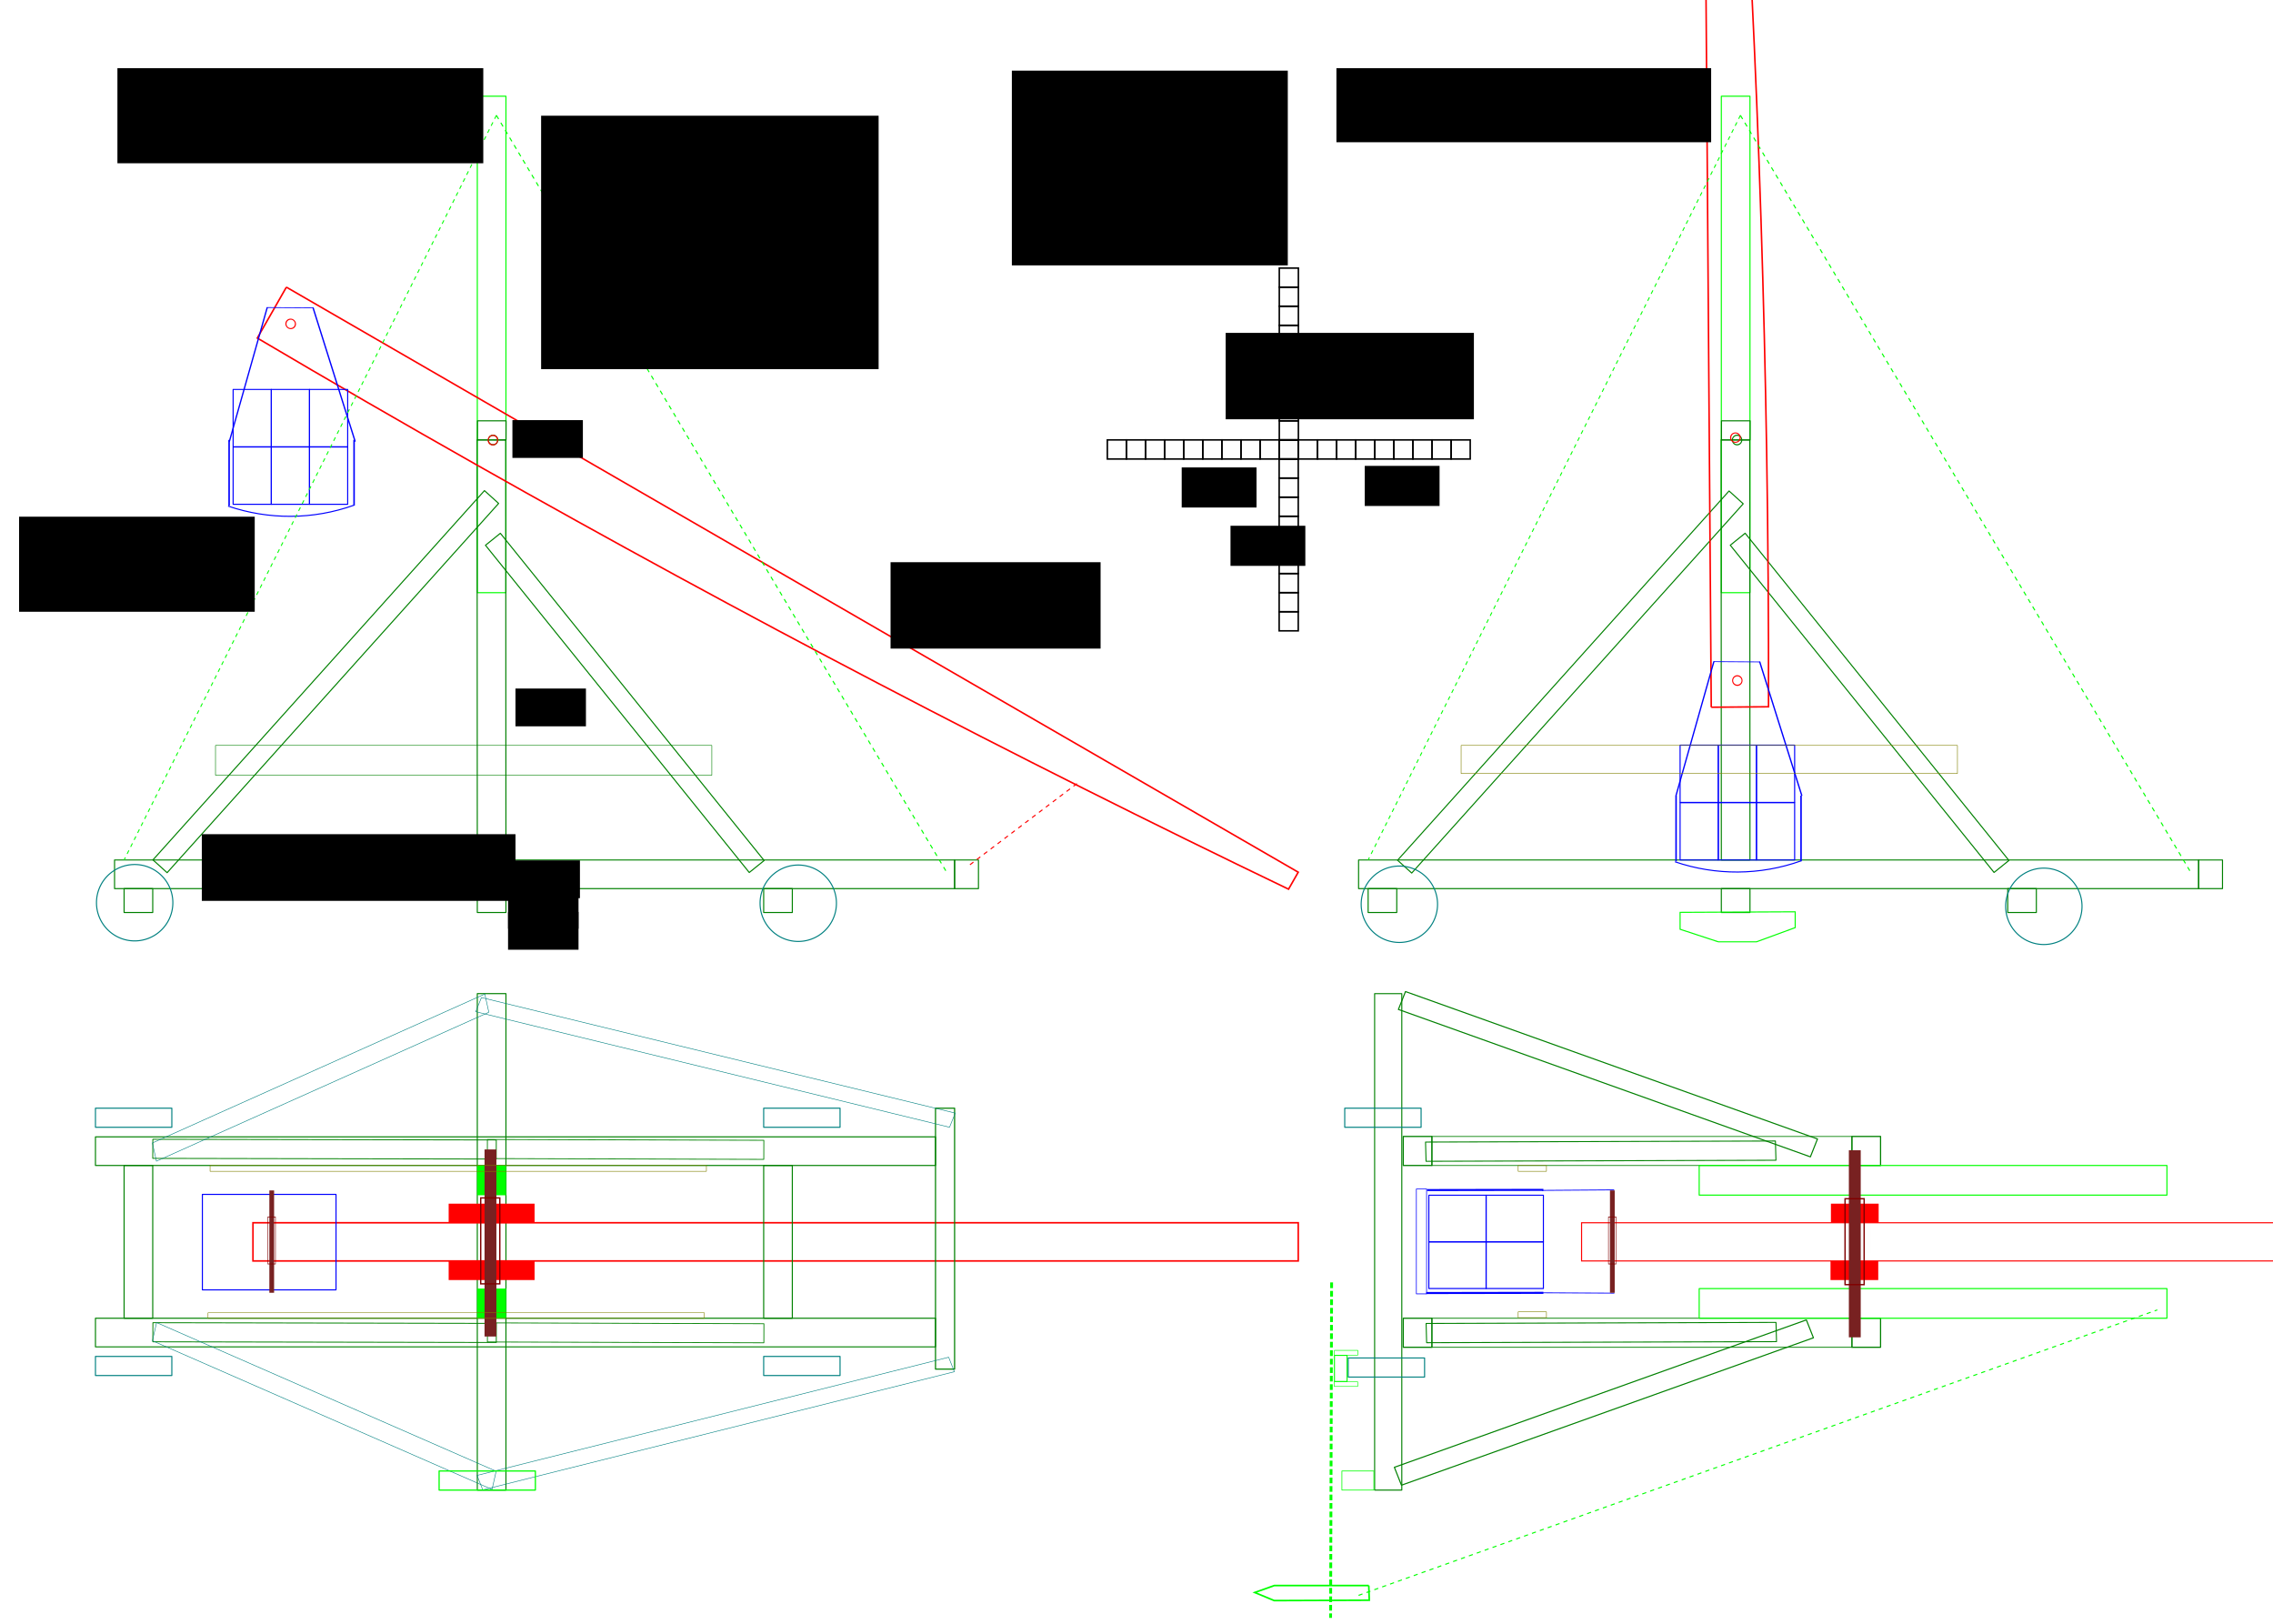 <?xml version="1.0" encoding="UTF-8" standalone="no"?>
<!-- Created with Inkscape (http://www.inkscape.org/) -->

<svg
   xmlns:dc="http://purl.org/dc/elements/1.1/"
   xmlns:cc="http://creativecommons.org/ns#"
   xmlns:rdf="http://www.w3.org/1999/02/22-rdf-syntax-ns#"
   xmlns:svg="http://www.w3.org/2000/svg"
   xmlns="http://www.w3.org/2000/svg"
   xmlns:sodipodi="http://sodipodi.sourceforge.net/DTD/sodipodi-0.dtd"
   xmlns:inkscape="http://www.inkscape.org/namespaces/inkscape"
   width="1488.189"
   height="1062.992"
   id="svg2"
   version="1.1"
   inkscape:version="0.48.2 r9819"
   sodipodi:docname="Treb1.svg">
  <defs
     id="defs4">
    <inkscape:path-effect
       effect="spiro"
       id="path-effect4702"
       is_visible="true" />
    <inkscape:path-effect
       effect="spiro"
       id="path-effect4660"
       is_visible="true" />
    <inkscape:path-effect
       effect="spiro"
       id="path-effect4656"
       is_visible="true" />
    <inkscape:path-effect
       effect="spiro"
       id="path-effect4652"
       is_visible="true" />
    <inkscape:path-effect
       effect="spiro"
       id="path-effect4399"
       is_visible="true" />
    <inkscape:path-effect
       effect="spiro"
       id="path-effect4259"
       is_visible="true" />
    <inkscape:path-effect
       effect="spiro"
       id="path-effect4255"
       is_visible="true" />
    <inkscape:path-effect
       effect="spiro"
       id="path-effect4228"
       is_visible="true" />
    <inkscape:path-effect
       effect="spiro"
       id="path-effect4224"
       is_visible="true" />
    <inkscape:path-effect
       effect="spiro"
       id="path-effect4147"
       is_visible="true" />
    <inkscape:path-effect
       effect="spiro"
       id="path-effect4143"
       is_visible="true" />
    <inkscape:path-effect
       effect="spiro"
       id="path-effect4139"
       is_visible="true" />
    <inkscape:path-effect
       effect="spiro"
       id="path-effect4135"
       is_visible="true" />
    <inkscape:path-effect
       effect="spiro"
       id="path-effect3197"
       is_visible="true" />
    <inkscape:path-effect
       effect="spiro"
       id="path-effect3193"
       is_visible="true" />
    <inkscape:path-effect
       effect="spiro"
       id="path-effect3189"
       is_visible="true" />
    <inkscape:path-effect
       effect="spiro"
       id="path-effect3161"
       is_visible="true" />
    <inkscape:path-effect
       effect="spiro"
       id="path-effect3189-1"
       is_visible="true" />
    <inkscape:path-effect
       effect="spiro"
       id="path-effect3189-1-5"
       is_visible="true" />
    <inkscape:path-effect
       effect="spiro"
       id="path-effect3189-1-5-7"
       is_visible="true" />
    <inkscape:path-effect
       effect="spiro"
       id="path-effect4147-1"
       is_visible="true" />
    <inkscape:path-effect
       effect="spiro"
       id="path-effect4224-5"
       is_visible="true" />
    <inkscape:path-effect
       effect="spiro"
       id="path-effect4399-5"
       is_visible="true" />
    <inkscape:path-effect
       effect="spiro"
       id="path-effect4399-3"
       is_visible="true" />
    <inkscape:path-effect
       effect="spiro"
       id="path-effect4399-2"
       is_visible="true" />
    <inkscape:path-effect
       effect="spiro"
       id="path-effect3161-3"
       is_visible="true" />
    <inkscape:path-effect
       effect="spiro"
       id="path-effect4139-8"
       is_visible="true" />
    <inkscape:path-effect
       effect="spiro"
       id="path-effect4143-9"
       is_visible="true" />
    <inkscape:path-effect
       effect="spiro"
       id="path-effect4147-3"
       is_visible="true" />
    <inkscape:path-effect
       effect="spiro"
       id="path-effect4147-1-4"
       is_visible="true" />
    <inkscape:path-effect
       effect="spiro"
       id="path-effect4224-4"
       is_visible="true" />
    <inkscape:path-effect
       effect="spiro"
       id="path-effect4224-5-6"
       is_visible="true" />
    <inkscape:path-effect
       effect="spiro"
       id="path-effect4255-0"
       is_visible="true" />
    <inkscape:path-effect
       effect="spiro"
       id="path-effect4139-8-5"
       is_visible="true" />
    <inkscape:path-effect
       effect="spiro"
       id="path-effect4143-9-7"
       is_visible="true" />
    <inkscape:path-effect
       effect="spiro"
       id="path-effect4147-3-5"
       is_visible="true" />
    <inkscape:path-effect
       effect="spiro"
       id="path-effect4147-1-4-4"
       is_visible="true" />
    <inkscape:path-effect
       effect="spiro"
       id="path-effect4143-9-0"
       is_visible="true" />
    <inkscape:path-effect
       effect="spiro"
       id="path-effect4139-8-8"
       is_visible="true" />
    <inkscape:path-effect
       effect="spiro"
       id="path-effect4143-9-1"
       is_visible="true" />
    <inkscape:path-effect
       effect="spiro"
       id="path-effect4143-9-0-9"
       is_visible="true" />
    <inkscape:path-effect
       effect="spiro"
       id="path-effect4224-7"
       is_visible="true" />
  </defs>
  <sodipodi:namedview
     id="base"
     pagecolor="#ffffff"
     bordercolor="#666666"
     borderopacity="1.0"
     inkscape:pageopacity="0.0"
     inkscape:pageshadow="2"
     inkscape:zoom="0.98994949"
     inkscape:cx="653.76348"
     inkscape:cy="249.71108"
     inkscape:document-units="pt"
     inkscape:current-layer="layer1"
     showgrid="true"
     units="cm"
     inkscape:showpageshadow="true"
     showborder="true"
     inkscape:window-width="1600"
     inkscape:window-height="848"
     inkscape:window-x="-8"
     inkscape:window-y="-8"
     inkscape:window-maximized="1"
     objecttolerance="1"
     guidetolerance="6"
     gridtolerance="1">
    <inkscape:grid
       type="xygrid"
       id="grid2985"
       empspacing="5"
       visible="true"
       enabled="true"
       snapvisiblegridlinesonly="true"
       units="pt"
       spacingx="10pt"
       spacingy="10pt"
       dotted="false" />
  </sodipodi:namedview>
  <g
     inkscape:label="Ebene 1"
     inkscape:groupmode="layer"
     id="layer1"
     transform="translate(0,10.631)">
    <rect
       style="fill:none;stroke:#000000;stroke-width:0.045;stroke-linecap:butt;stroke-linejoin:round;stroke-miterlimit:4;stroke-opacity:1;stroke-dasharray:none;stroke-dashoffset:0"
       id="rect2983"
       width="325"
       height="12.5"
       x="27.02"
       y="-48.35" />
    <rect
       y="-55.661"
       x="375"
       height="18.75"
       width="325"
       id="rect2985-4-8-8"
       style="fill:none;stroke:#000000;stroke-width:0.055;stroke-linecap:butt;stroke-linejoin:round;stroke-miterlimit:4;stroke-opacity:1;stroke-dasharray:none;stroke-dashoffset:0" />
    <rect
       y="-331.25"
       x="52.361"
       height="18.75"
       width="325"
       id="rect2985-4-8-8-8"
       style="fill:none;stroke:#00ff00;stroke-width:0.709;stroke-linecap:butt;stroke-linejoin:round;stroke-miterlimit:4;stroke-opacity:1;stroke-dasharray:none;stroke-dashoffset:0"
       transform="matrix(0,1,-1,0,0,0)" />
    <rect
       y="-42.574"
       x="468.834"
       height="12.5"
       width="275"
       id="rect2985-1"
       style="fill:none;stroke:#008000;stroke-width:0.709;stroke-linecap:butt;stroke-linejoin:round;stroke-miterlimit:4;stroke-opacity:1;stroke-dasharray:none;stroke-dashoffset:0"
       transform="matrix(0.628,0.779,-0.779,0.628,0,0)" />
    <rect
       y="443.314"
       x="-342.513"
       height="12.5"
       width="324.916"
       id="rect2985-7"
       style="fill:none;stroke:#008000;stroke-width:0.709;stroke-linecap:butt;stroke-linejoin:round;stroke-miterlimit:4;stroke-opacity:1;stroke-dasharray:none;stroke-dashoffset:0"
       transform="matrix(0.668,-0.744,0.742,0.671,0,0)" />
    <rect
       y="-331.25"
       x="571.111"
       height="18.75"
       width="15.625"
       id="rect2985-4-0"
       style="fill:none;stroke:#008000;stroke-width:0.709;stroke-linecap:butt;stroke-linejoin:round;stroke-miterlimit:4;stroke-opacity:1;stroke-dasharray:none;stroke-dashoffset:0"
       transform="matrix(0,1,-1,0,0,0)" />
    <rect
       y="-330.967"
       x="277.668"
       height="18.75"
       width="274.995"
       id="rect2985-4-9"
       style="fill:none;stroke:#008000;stroke-width:0.709;stroke-linecap:butt;stroke-linejoin:round;stroke-miterlimit:4;stroke-opacity:1;stroke-dasharray:none;stroke-dashoffset:0"
       transform="matrix(5.1159781e-4,1,-1,9.6720503e-4,0,0)" />
    <rect
       y="313.392"
       x="-277.113"
       height="18.75"
       width="12.516"
       id="rect2985-4-4"
       style="fill:none;stroke:#008000;stroke-width:0.709;stroke-linecap:butt;stroke-linejoin:round;stroke-miterlimit:4;stroke-opacity:1;stroke-dasharray:none;stroke-dashoffset:0"
       transform="matrix(0.003,-1,1,8.4476041e-4,0,0)" />
    <rect
       y="552.361"
       x="75"
       height="18.75"
       width="550"
       id="rect2985-4-8"
       style="fill:none;stroke:#008000;stroke-width:0.709;stroke-linecap:butt;stroke-linejoin:round;stroke-miterlimit:4;stroke-opacity:1;stroke-dasharray:none;stroke-dashoffset:0" />
    <path
       sodipodi:type="arc"
       style="fill:none;stroke:#008000;stroke-width:0.763;stroke-linecap:butt;stroke-linejoin:round;stroke-miterlimit:4;stroke-opacity:1;stroke-dasharray:none;stroke-dashoffset:0"
       id="path3083"
       sodipodi:cx="366.07144"
       sodipodi:cy="284.86707"
       sodipodi:rx="3.5714288"
       sodipodi:ry="3.125"
       d="m 364.163,282.226 c 1.667,-0.922 3.873,-0.487 4.927,0.972 1.054,1.459 0.557,3.389 -1.11,4.311 -1.667,0.922 -3.873,0.487 -4.927,-0.972 -1.053,-1.458 -0.558,-3.387 1.107,-4.31"
       transform="matrix(0.863,0,0,1,6.9,-7.443)"
       sodipodi:start="4.1486278"
       sodipodi:end="10.430836"
       sodipodi:open="true" />
    <rect
       y="-518.75"
       x="571.111"
       height="18.75"
       width="15.625"
       id="rect2985-4-0-2"
       style="fill:none;stroke:#008000;stroke-width:0.709;stroke-linecap:butt;stroke-linejoin:round;stroke-miterlimit:4;stroke-opacity:1;stroke-dasharray:none;stroke-dashoffset:0"
       transform="matrix(0,1,-1,0,0,0)" />
    <rect
       y="-100"
       x="571.111"
       height="18.75"
       width="15.625"
       id="rect2985-4-0-2-4"
       style="fill:none;stroke:#008000;stroke-width:0.709;stroke-linecap:butt;stroke-linejoin:round;stroke-miterlimit:4;stroke-opacity:1;stroke-dasharray:none;stroke-dashoffset:0"
       transform="matrix(0,1,-1,0,0,0)" />
    <path
       style="fill:none;stroke:#ff0000;stroke-width:1.022px;stroke-linecap:butt;stroke-linejoin:miter;stroke-opacity:1"
       d="m 187.5,177.361 662.484,382.997 -6.344,11.11 C 663.399,484.828 486.056,392.161 312.007,293.673 263.906,266.455 216.058,238.793 168.468,210.691 L 187.5,177.361"
       id="path3159"
       inkscape:path-effect="#path-effect3161"
       inkscape:original-d="M 187.5,177.36077 849.98417,560.35753 843.6403,571.46752 312.0066,293.67336 168.46837,210.69074 z"
       inkscape:connector-curvature="0" />
    <path
       sodipodi:type="arc"
       style="fill:none;stroke:#ff0000;stroke-width:0.763;stroke-linecap:butt;stroke-linejoin:round;stroke-miterlimit:4;stroke-opacity:1;stroke-dasharray:none;stroke-dashoffset:0"
       id="path3083-1"
       sodipodi:cx="366.07144"
       sodipodi:cy="284.86707"
       sodipodi:rx="3.5714288"
       sodipodi:ry="3.125"
       d="m 364.163,282.226 c 1.667,-0.922 3.873,-0.487 4.927,0.972 1.054,1.459 0.557,3.389 -1.11,4.311 -1.667,0.922 -3.873,0.487 -4.927,-0.972 -1.053,-1.458 -0.558,-3.387 1.107,-4.31"
       transform="matrix(0.748,0.43,-0.498,0.867,190.761,-126.901)"
       sodipodi:start="4.1486278"
       sodipodi:end="10.430836"
       sodipodi:open="true" />
    <path
       sodipodi:type="arc"
       style="fill:none;stroke:#ff0000;stroke-width:0.763;stroke-linecap:butt;stroke-linejoin:round;stroke-miterlimit:4;stroke-opacity:1;stroke-dasharray:none;stroke-dashoffset:0"
       id="path3083-7"
       sodipodi:cx="366.07144"
       sodipodi:cy="284.86707"
       sodipodi:rx="3.5714288"
       sodipodi:ry="3.125"
       d="m 364.163,282.226 c 1.667,-0.922 3.873,-0.487 4.927,0.972 1.054,1.459 0.557,3.389 -1.11,4.311 -1.667,0.922 -3.873,0.487 -4.927,-0.972 -1.053,-1.458 -0.558,-3.387 1.107,-4.31"
       transform="matrix(-0.417,0.755,-0.876,-0.483,592.51,62.606)"
       sodipodi:start="4.1486278"
       sodipodi:end="10.430836"
       sodipodi:open="true" />
    <g
       style="stroke:#0000ff"
       id="g4177"
       transform="translate(-134.863,-212.5)">
      <g
         style="stroke:#0000ff"
         transform="translate(125,-20.357)"
         id="g4101">
        <rect
           style="fill:none;stroke:#0000ff;stroke-width:0.709;stroke-linecap:butt;stroke-linejoin:round;stroke-miterlimit:4;stroke-opacity:1;stroke-dasharray:none;stroke-dashoffset:0"
           id="rect4063"
           width="25"
           height="37.5"
           x="162.5"
           y="525.492"
           transform="translate(0,-10.631)" />
        <rect
           style="fill:none;stroke:#0000ff;stroke-width:0.709;stroke-linecap:butt;stroke-linejoin:round;stroke-miterlimit:4;stroke-opacity:1;stroke-dasharray:none;stroke-dashoffset:0"
           id="rect4063-1"
           width="25"
           height="37.5"
           x="187.5"
           y="514.861" />
        <rect
           style="fill:none;stroke:#0000ff;stroke-width:0.709;stroke-linecap:butt;stroke-linejoin:round;stroke-miterlimit:4;stroke-opacity:1;stroke-dasharray:none;stroke-dashoffset:0"
           id="rect4063-1-4"
           width="25"
           height="37.5"
           x="212.5"
           y="514.861" />
      </g>
      <g
         style="stroke:#0000ff"
         transform="translate(125,-58.036)"
         id="g4101-2">
        <rect
           style="fill:none;stroke:#0000ff;stroke-width:0.709;stroke-linecap:butt;stroke-linejoin:round;stroke-miterlimit:4;stroke-opacity:1;stroke-dasharray:none;stroke-dashoffset:0"
           id="rect4063-3"
           width="25"
           height="37.5"
           x="162.5"
           y="525.492"
           transform="translate(0,-10.631)" />
        <rect
           style="fill:none;stroke:#0000ff;stroke-width:0.709;stroke-linecap:butt;stroke-linejoin:round;stroke-miterlimit:4;stroke-opacity:1;stroke-dasharray:none;stroke-dashoffset:0"
           id="rect4063-1-2"
           width="25"
           height="37.5"
           x="187.5"
           y="514.861" />
        <rect
           style="fill:none;stroke:#0000ff;stroke-width:0.709;stroke-linecap:butt;stroke-linejoin:round;stroke-miterlimit:4;stroke-opacity:1;stroke-dasharray:none;stroke-dashoffset:0"
           id="rect4063-1-4-2"
           width="25"
           height="37.5"
           x="212.5"
           y="514.861" />
      </g>
    </g>
    <path
       sodipodi:type="arc"
       style="fill:none;stroke:#0000ff;stroke-width:0.78;stroke-linecap:butt;stroke-linejoin:round;stroke-miterlimit:4;stroke-opacity:1;stroke-dasharray:none;stroke-dashoffset:0"
       id="path3185"
       sodipodi:cx="325"
       sodipodi:cy="412.99207"
       sodipodi:rx="137.5"
       sodipodi:ry="137.5"
       d="m 370.807,542.638 c -29.267,10.341 -61.172,10.475 -90.524,0.38"
       transform="matrix(0.909,-0.002,0.002,0.909,-106.545,-172.36)"
       sodipodi:start="1.2311622"
       sodipodi:end="1.9020362"
       sodipodi:open="true" />
    <path
       style="fill:none;stroke:#0000ff;stroke-width:1px;stroke-linecap:butt;stroke-linejoin:miter;stroke-opacity:1"
       d="m 150,277.361 0,43.029"
       id="path4145"
       inkscape:path-effect="#path-effect4147"
       inkscape:original-d="m 150,277.36077 0,43.02905"
       inkscape:connector-curvature="0" />
    <path
       style="fill:none;stroke:#0000ff;stroke-width:1px;stroke-linecap:butt;stroke-linejoin:miter;stroke-opacity:1"
       d="m 231.822,277.361 0,43.029"
       id="path4145-6"
       inkscape:path-effect="#path-effect4147-1"
       inkscape:original-d="m 231.82236,277.36077 0,43.02905"
       inkscape:connector-curvature="0" />
    <path
       style="fill:none;stroke:#00ff00;stroke-width:0.709;stroke-linecap:butt;stroke-linejoin:miter;stroke-miterlimit:4;stroke-opacity:1;stroke-dasharray:2.835, 2.835;stroke-dashoffset:0"
       d="M 325,64.861 619.224,559.406"
       id="path4222"
       inkscape:path-effect="#path-effect4224"
       inkscape:original-d="M 325,64.860809 619.22351,559.40636"
       inkscape:connector-curvature="0" />
    <path
       style="fill:none;stroke:#00ff00;stroke-width:0.64;stroke-linecap:butt;stroke-linejoin:miter;stroke-miterlimit:4;stroke-opacity:1;stroke-dasharray:2.562, 2.562;stroke-dashoffset:0"
       d="M 325,64.861 81.251,552.361"
       id="path4222-7"
       inkscape:path-effect="#path-effect4224-5"
       inkscape:original-d="M 325,64.860809 81.251348,552.36081"
       inkscape:connector-curvature="0" />
    <rect
       transform="scale(-1,-1)"
       style="fill:none;stroke:#008000;stroke-width:0.709;stroke-linecap:butt;stroke-linejoin:round;stroke-miterlimit:4;stroke-opacity:1;stroke-dasharray:none;stroke-dashoffset:0"
       id="rect4251"
       width="15.625"
       height="18.75"
       x="-640.625"
       y="-571.111" />
    <path
       style="fill:none;stroke:#ff0000;stroke-width:0.709;stroke-linecap:butt;stroke-linejoin:miter;stroke-miterlimit:4;stroke-opacity:1;stroke-dasharray:2.835, 2.835;stroke-dashoffset:0"
       d="m 705.086,502.361 -71.216,54.015"
       id="path4253"
       inkscape:path-effect="#path-effect4255"
       inkscape:original-d="m 705.08648,502.36081 -71.21576,54.0151"
       inkscape:connector-curvature="0" />
    <rect
       style="fill:none;stroke:#008000;stroke-width:0.709;stroke-linecap:butt;stroke-linejoin:round;stroke-miterlimit:4;stroke-opacity:1;stroke-dasharray:none;stroke-dashoffset:0"
       id="rect4261"
       width="550"
       height="18.75"
       x="62.5"
       y="733.611" />
    <rect
       y="852.361"
       x="62.5"
       height="18.75"
       width="550"
       id="rect4263"
       style="fill:none;stroke:#008000;stroke-width:0.709;stroke-linecap:butt;stroke-linejoin:round;stroke-miterlimit:4;stroke-opacity:1;stroke-dasharray:none;stroke-dashoffset:0" />
    <rect
       transform="matrix(0,1,-1,0,0,0)"
       style="fill:none;stroke:#008000;stroke-width:0.705;stroke-linecap:butt;stroke-linejoin:round;stroke-miterlimit:4;stroke-opacity:1;stroke-dasharray:none;stroke-dashoffset:0"
       id="rect4265"
       width="325"
       height="18.75"
       x="639.861"
       y="-331.25" />
    <rect
       y="-331.25"
       x="752.361"
       height="18.75"
       width="19.393"
       id="rect2985-4-8-8-8-6"
       style="fill:#00ff00;stroke:#00ff00;stroke-width:0.173;stroke-linecap:butt;stroke-linejoin:round;stroke-miterlimit:4;stroke-opacity:1;stroke-dasharray:none;stroke-dashoffset:0"
       transform="matrix(0,1,-1,0,0,0)" />
    <rect
       y="-850"
       x="789.861"
       height="684.384"
       width="25"
       id="rect2985-4-8-8-8-6-1"
       style="fill:none;stroke:#ff0000;stroke-width:1.011"
       transform="matrix(0,1,-1,0,0,0)" />
    <rect
       y="-350"
       x="814.861"
       height="56.25"
       width="12.5"
       id="rect2985-4-8-8-8-6-9"
       style="fill:#ff0000;stroke:none"
       transform="matrix(0,1,-1,0,0,0)" />
    <rect
       y="-350"
       x="777.361"
       height="56.25"
       width="12.5"
       id="rect2985-4-8-8-8-6-9-2"
       style="fill:#ff0000;stroke:none"
       transform="matrix(0,1,-1,0,0,0)" />
    <rect
       y="-331.25"
       x="832.968"
       height="18.75"
       width="19.393"
       id="rect2985-4-8-8-8-6-7"
       style="fill:#00ff00;stroke:#00ff00;stroke-width:0.173;stroke-linecap:butt;stroke-linejoin:round;stroke-miterlimit:4;stroke-opacity:1;stroke-dasharray:none;stroke-dashoffset:0"
       transform="matrix(0,1,-1,0,0,0)" />
    <g
       id="g4494"
       transform="translate(0,12.5)">
      <rect
         y="722.496"
         x="102.953"
         height="12.5"
         width="224.867"
         id="rect4375"
         style="fill:none;stroke:#008000;stroke-width:0.59;stroke-linecap:butt;stroke-linejoin:round;stroke-miterlimit:4;stroke-opacity:1;stroke-dasharray:none;stroke-dashoffset:0"
         transform="matrix(1,0.002,-0.004,1,0,0)" />
      <rect
         y="721.857"
         x="321.278"
         height="12.5"
         width="180.991"
         id="rect4375-9"
         style="fill:none;stroke:#008000;stroke-width:0.529;stroke-linecap:butt;stroke-linejoin:round;stroke-miterlimit:4;stroke-opacity:1;stroke-dasharray:none;stroke-dashoffset:0"
         transform="matrix(1,0.003,-0.003,1,0,0)" />
    </g>
    <rect
       style="fill:none;stroke:#0000ff;stroke-width:0.709;stroke-linecap:butt;stroke-linejoin:round;stroke-miterlimit:4;stroke-opacity:1;stroke-dasharray:none;stroke-dashoffset:0"
       id="rect4395"
       width="87.5"
       height="62.5"
       x="132.5"
       y="771.289" />
    <rect
       y="-100"
       x="752.361"
       height="18.75"
       width="100"
       id="rect2985-4-0-2-4-3"
       style="fill:none;stroke:#008000;stroke-width:0.709;stroke-linecap:butt;stroke-linejoin:round;stroke-miterlimit:4;stroke-opacity:1;stroke-dasharray:none;stroke-dashoffset:0"
       transform="matrix(0,1,-1,0,0,0)" />
    <rect
       y="-518.75"
       x="752.361"
       height="18.75"
       width="100"
       id="rect2985-4-0-2-4-3-4"
       style="fill:none;stroke:#008000;stroke-width:0.709;stroke-linecap:butt;stroke-linejoin:round;stroke-miterlimit:4;stroke-opacity:1;stroke-dasharray:none;stroke-dashoffset:0"
       transform="matrix(0,1,-1,0,0,0)" />
    <rect
       y="-625"
       x="714.861"
       height="12.5"
       width="170.825"
       id="rect2985-4-0-2-4-3-4-1"
       style="fill:none;stroke:#008000;stroke-width:0.756;stroke-linecap:butt;stroke-linejoin:round;stroke-miterlimit:4;stroke-opacity:1;stroke-dasharray:none;stroke-dashoffset:0"
       transform="matrix(0,1,-1,0,0,0)" />
    <g
       transform="translate(0.049,132.581)"
       id="g4494-1">
      <rect
         y="722.496"
         x="102.953"
         height="12.5"
         width="224.867"
         id="rect4375-3"
         style="fill:none;stroke:#008000;stroke-width:0.59;stroke-linecap:butt;stroke-linejoin:round;stroke-miterlimit:4;stroke-opacity:1;stroke-dasharray:none;stroke-dashoffset:0"
         transform="matrix(1,0.002,-0.004,1,0,0)" />
      <rect
         y="721.857"
         x="321.278"
         height="12.5"
         width="180.991"
         id="rect4375-9-8"
         style="fill:none;stroke:#008000;stroke-width:0.529;stroke-linecap:butt;stroke-linejoin:round;stroke-miterlimit:4;stroke-opacity:1;stroke-dasharray:none;stroke-dashoffset:0"
         transform="matrix(1,0.003,-0.003,1,0,0)" />
    </g>
    <g
       id="g4601"
       style="stroke:#008080">
      <rect
         transform="matrix(0.972,0.237,-0.375,0.927,0,0)"
         style="fill:none;stroke:#008080;stroke-width:0.356;stroke-linecap:butt;stroke-linejoin:round;stroke-miterlimit:4;stroke-opacity:1;stroke-dasharray:none;stroke-dashoffset:0"
         id="rect2985"
         width="319.154"
         height="9.99"
         x="538.54"
         y="555.339" />
      <rect
         transform="matrix(-0.97,0.243,0.366,0.931,0,0)"
         style="fill:none;stroke:#008080;stroke-width:0.356;stroke-linecap:butt;stroke-linejoin:round;stroke-miterlimit:4;stroke-opacity:1;stroke-dasharray:none;stroke-dashoffset:0"
         id="rect2985-2"
         width="318.334"
         height="10.189"
         x="-259.029"
         y="1010.557" />
      <rect
         transform="matrix(-0.913,0.409,0.215,0.977,0,0)"
         style="fill:none;stroke:#008080;stroke-width:0.358;stroke-linecap:butt;stroke-linejoin:round;stroke-miterlimit:4;stroke-opacity:1;stroke-dasharray:none;stroke-dashoffset:0"
         id="rect2985-2-7"
         width="238.38"
         height="12.212"
         x="-176.029"
         y="728.878" />
      <rect
         transform="matrix(0.916,0.401,-0.22,0.976,0,0)"
         style="fill:none;stroke:#008080;stroke-width:0.358;stroke-linecap:butt;stroke-linejoin:round;stroke-miterlimit:4;stroke-opacity:1;stroke-dasharray:none;stroke-dashoffset:0"
         id="rect2985-2-7-7"
         width="242.717"
         height="12.224"
         x="293.404"
         y="755.678" />
    </g>
    <rect
       y="-917.789"
       x="639.861"
       height="17.789"
       width="325"
       id="rect2985-4-0-5-2"
       style="fill:none;stroke:#008000;stroke-width:0.69;stroke-linecap:butt;stroke-linejoin:round;stroke-miterlimit:4;stroke-opacity:1;stroke-dasharray:none;stroke-dashoffset:0"
       transform="matrix(0,1,-1,0,0,0)" />
    <g
       id="g4776"
       transform="translate(-50,-2.726709e-5)">
      <rect
         transform="matrix(0,1,-1,0,0,0)"
         style="fill:none;stroke:#008000;stroke-width:0.782;stroke-linecap:butt;stroke-linejoin:round;stroke-miterlimit:4;stroke-opacity:1;stroke-dasharray:none;stroke-dashoffset:0"
         id="rect2985-4-0-5"
         width="19.01"
         height="18.75"
         x="733.351"
         y="-987.5" />
      <rect
         transform="matrix(0,1,-1,0,0,0)"
         style="fill:none;stroke:#008000;stroke-width:0.519;stroke-linecap:butt;stroke-linejoin:round;stroke-miterlimit:4;stroke-opacity:1;stroke-dasharray:none;stroke-dashoffset:0"
         id="rect2985-4-0-5-8"
         width="19.01"
         height="275"
         x="733.351"
         y="-1262.5" />
      <rect
         transform="matrix(0,1,-1,0,0,0)"
         style="fill:none;stroke:#008000;stroke-width:0.782;stroke-linecap:butt;stroke-linejoin:round;stroke-miterlimit:4;stroke-opacity:1;stroke-dasharray:none;stroke-dashoffset:0"
         id="rect2985-4-0-5-6"
         width="19.01"
         height="18.75"
         x="733.351"
         y="-1281.25" />
    </g>
    <g
       transform="translate(-50,119.01)"
       id="g4776-0">
      <rect
         transform="matrix(0,1,-1,0,0,0)"
         style="fill:none;stroke:#008000;stroke-width:0.782;stroke-linecap:butt;stroke-linejoin:round;stroke-miterlimit:4;stroke-opacity:1;stroke-dasharray:none;stroke-dashoffset:0"
         id="rect2985-4-0-5-24"
         width="19.01"
         height="18.75"
         x="733.351"
         y="-987.5" />
      <rect
         transform="matrix(0,1,-1,0,0,0)"
         style="fill:none;stroke:#008000;stroke-width:0.519;stroke-linecap:butt;stroke-linejoin:round;stroke-miterlimit:4;stroke-opacity:1;stroke-dasharray:none;stroke-dashoffset:0"
         id="rect2985-4-0-5-8-8"
         width="19.01"
         height="275"
         x="733.351"
         y="-1262.5" />
      <rect
         transform="matrix(0,1,-1,0,0,0)"
         style="fill:none;stroke:#008000;stroke-width:0.782;stroke-linecap:butt;stroke-linejoin:round;stroke-miterlimit:4;stroke-opacity:1;stroke-dasharray:none;stroke-dashoffset:0"
         id="rect2985-4-0-5-6-6"
         width="19.01"
         height="18.75"
         x="733.351"
         y="-1281.25" />
    </g>
    <rect
       y="291.333"
       x="1090.678"
       height="12.593"
       width="286.345"
       id="rect2985-1-5"
       style="fill:none;stroke:#008000;stroke-width:0.726;stroke-linecap:butt;stroke-linejoin:round;stroke-miterlimit:4;stroke-opacity:1;stroke-dasharray:none;stroke-dashoffset:0"
       transform="matrix(0.942,0.337,-0.368,0.93,0,0)" />
    <rect
       y="1202.417"
       x="-785.749"
       height="12.593"
       width="286.345"
       id="rect2985-1-5-0"
       style="fill:none;stroke:#008000;stroke-width:0.726;stroke-linecap:butt;stroke-linejoin:round;stroke-miterlimit:4;stroke-opacity:1;stroke-dasharray:none;stroke-dashoffset:0"
       transform="matrix(-0.942,0.337,0.368,0.93,0,0)" />
    <rect
       y="-1535.5"
       x="789.861"
       height="500"
       width="25"
       id="rect2985-4-8-8-8-6-1-9"
       style="fill:none;stroke:#ff0000;stroke-width:0.709;stroke-miterlimit:4;stroke-dasharray:none"
       transform="matrix(0,1,-1,0,0,0)" />
    <rect
       y="-1230"
       x="777.361"
       height="31.25"
       width="12.5"
       id="rect2985-4-8-8-8-6-9-2-0"
       style="fill:#ff0000;stroke:none"
       transform="matrix(0,1,-1,0,0,0)" />
    <rect
       y="-1229.732"
       x="814.861"
       height="31.25"
       width="12.5"
       id="rect2985-4-8-8-8-6-9-2-0-0"
       style="fill:#ff0000;stroke:none"
       transform="matrix(0,1,-1,0,0,0)" />
    <rect
       y="-1418.75"
       x="752.361"
       height="306.25"
       width="19.393"
       id="rect2985-4-8-8-8-6-6"
       style="fill:none;stroke:#00ff00;stroke-width:0.7;stroke-linecap:butt;stroke-linejoin:round;stroke-miterlimit:4;stroke-opacity:1;stroke-dasharray:none;stroke-dashoffset:0"
       transform="matrix(0,1,-1,0,0,0)" />
    <rect
       style="fill:none;stroke:#0000ff;stroke-width:0.709;stroke-linecap:butt;stroke-linejoin:round;stroke-miterlimit:4;stroke-opacity:1;stroke-dasharray:none;stroke-dashoffset:0"
       id="rect4395-1"
       width="37.5"
       height="30.545"
       x="935.5"
       y="771.816" />
    <rect
       y="-1145.75"
       x="52.361"
       height="18.75"
       width="325"
       id="rect2985-4-8-8-8-61"
       style="fill:none;stroke:#00ff00;stroke-width:0.709;stroke-linecap:butt;stroke-linejoin:round;stroke-miterlimit:4;stroke-opacity:1;stroke-dasharray:none;stroke-dashoffset:0"
       transform="matrix(0,1,-1,0,0,0)" />
    <rect
       y="-676.705"
       x="979.998"
       height="12.5"
       width="275"
       id="rect2985-1-8"
       style="fill:none;stroke:#008000;stroke-width:0.709;stroke-linecap:butt;stroke-linejoin:round;stroke-miterlimit:4;stroke-opacity:1;stroke-dasharray:none;stroke-dashoffset:0"
       transform="matrix(0.628,0.779,-0.779,0.628,0,0)" />
    <rect
       y="1049.57"
       x="203.942"
       height="12.5"
       width="324.916"
       id="rect2985-7-4"
       style="fill:none;stroke:#008000;stroke-width:0.709;stroke-linecap:butt;stroke-linejoin:round;stroke-miterlimit:4;stroke-opacity:1;stroke-dasharray:none;stroke-dashoffset:0"
       transform="matrix(0.668,-0.744,0.742,0.671,0,0)" />
    <rect
       y="-1145.75"
       x="571.111"
       height="18.75"
       width="15.625"
       id="rect2985-4-0-9"
       style="fill:none;stroke:#008000;stroke-width:0.709;stroke-linecap:butt;stroke-linejoin:round;stroke-miterlimit:4;stroke-opacity:1;stroke-dasharray:none;stroke-dashoffset:0"
       transform="matrix(0,1,-1,0,0,0)" />
    <rect
       y="-1145.467"
       x="278.456"
       height="18.75"
       width="274.995"
       id="rect2985-4-9-6"
       style="fill:none;stroke:#008000;stroke-width:0.709;stroke-linecap:butt;stroke-linejoin:round;stroke-miterlimit:4;stroke-opacity:1;stroke-dasharray:none;stroke-dashoffset:0"
       transform="matrix(5.1159781e-4,1,-1,9.6720503e-4,0,0)" />
    <rect
       y="1127.89"
       x="-276.425"
       height="18.75"
       width="12.516"
       id="rect2985-4-4-3"
       style="fill:none;stroke:#008000;stroke-width:0.709;stroke-linecap:butt;stroke-linejoin:round;stroke-miterlimit:4;stroke-opacity:1;stroke-dasharray:none;stroke-dashoffset:0"
       transform="matrix(0.003,-1,1,8.4476041e-4,0,0)" />
    <rect
       y="552.361"
       x="889.5"
       height="18.75"
       width="550"
       id="rect2985-4-8-7"
       style="fill:none;stroke:#008000;stroke-width:0.709;stroke-linecap:butt;stroke-linejoin:round;stroke-miterlimit:4;stroke-opacity:1;stroke-dasharray:none;stroke-dashoffset:0" />
    <path
       sodipodi:type="arc"
       style="fill:none;stroke:#008000;stroke-width:0.763;stroke-linecap:butt;stroke-linejoin:round;stroke-miterlimit:4;stroke-opacity:1;stroke-dasharray:none;stroke-dashoffset:0"
       id="path3083-8"
       sodipodi:cx="366.07144"
       sodipodi:cy="284.86707"
       sodipodi:rx="3.5714288"
       sodipodi:ry="3.125"
       d="m 364.163,282.226 c 1.667,-0.922 3.873,-0.487 4.927,0.972 1.054,1.459 0.557,3.389 -1.11,4.311 -1.667,0.922 -3.873,0.487 -4.927,-0.972 -1.053,-1.458 -0.558,-3.387 1.107,-4.31"
       transform="matrix(0.863,0,0,1,821.4,-7.443)"
       sodipodi:start="4.1486278"
       sodipodi:end="10.430836"
       sodipodi:open="true" />
    <rect
       y="-1333.25"
       x="571.111"
       height="18.75"
       width="15.625"
       id="rect2985-4-0-2-8"
       style="fill:none;stroke:#008000;stroke-width:0.709;stroke-linecap:butt;stroke-linejoin:round;stroke-miterlimit:4;stroke-opacity:1;stroke-dasharray:none;stroke-dashoffset:0"
       transform="matrix(0,1,-1,0,0,0)" />
    <rect
       y="-914.5"
       x="571.111"
       height="18.75"
       width="15.625"
       id="rect2985-4-0-2-4-2"
       style="fill:none;stroke:#008000;stroke-width:0.709;stroke-linecap:butt;stroke-linejoin:round;stroke-miterlimit:4;stroke-opacity:1;stroke-dasharray:none;stroke-dashoffset:0"
       transform="matrix(0,1,-1,0,0,0)" />
    <path
       sodipodi:type="arc"
       style="fill:none;stroke:#008080;stroke-width:0.709;stroke-linecap:butt;stroke-linejoin:round;stroke-miterlimit:4;stroke-opacity:1;stroke-dasharray:none;stroke-dashoffset:0"
       id="path3121"
       sodipodi:cx="100"
       sodipodi:cy="581.74207"
       sodipodi:rx="25"
       sodipodi:ry="25"
       d="m 86.641,560.611 a 25,25 0 1 1 -0.021,0.013"
       transform="translate(-11.62,-1.54)"
       sodipodi:start="4.1486278"
       sodipodi:end="10.430836"
       sodipodi:open="true" />
    <path
       transform="translate(422.849,-1.192)"
       sodipodi:type="arc"
       style="fill:none;stroke:#008080;stroke-width:0.709;stroke-linecap:butt;stroke-linejoin:round;stroke-miterlimit:4;stroke-opacity:1;stroke-dasharray:none;stroke-dashoffset:0"
       id="path3121-5"
       sodipodi:cx="100"
       sodipodi:cy="581.74207"
       sodipodi:rx="25"
       sodipodi:ry="25"
       d="m 86.641,560.611 a 25,25 0 1 1 -0.021,0.013"
       sodipodi:start="4.1486278"
       sodipodi:end="10.430836"
       sodipodi:open="true" />
    <rect
       style="fill:none;stroke:#008080;stroke-width:0.709;stroke-linecap:butt;stroke-linejoin:round;stroke-miterlimit:4;stroke-opacity:1;stroke-dasharray:none;stroke-dashoffset:0"
       id="rect4594"
       width="50"
       height="12.5"
       x="500"
       y="714.861" />
    <rect
       style="fill:none;stroke:#008080;stroke-width:0.709;stroke-linecap:butt;stroke-linejoin:round;stroke-miterlimit:4;stroke-opacity:1;stroke-dasharray:none;stroke-dashoffset:0"
       id="rect4594-9"
       width="50"
       height="12.5"
       x="500"
       y="877.361" />
    <rect
       style="fill:none;stroke:#008080;stroke-width:0.709;stroke-linecap:butt;stroke-linejoin:round;stroke-miterlimit:4;stroke-opacity:1;stroke-dasharray:none;stroke-dashoffset:0"
       id="rect4594-9-3"
       width="50"
       height="12.5"
       x="62.5"
       y="714.861" />
    <rect
       style="fill:none;stroke:#008080;stroke-width:0.709;stroke-linecap:butt;stroke-linejoin:round;stroke-miterlimit:4;stroke-opacity:1;stroke-dasharray:none;stroke-dashoffset:0"
       id="rect4594-9-3-1"
       width="50"
       height="12.5"
       x="62.5"
       y="877.361" />
    <rect
       style="fill:none;stroke:#008080;stroke-width:0.709;stroke-linecap:butt;stroke-linejoin:round;stroke-miterlimit:4;stroke-opacity:1;stroke-dasharray:none;stroke-dashoffset:0"
       id="rect4594-98"
       width="50"
       height="12.5"
       x="880.429"
       y="714.861" />
    <rect
       style="fill:none;stroke:#008080;stroke-width:0.709;stroke-linecap:butt;stroke-linejoin:round;stroke-miterlimit:4;stroke-opacity:1;stroke-dasharray:none;stroke-dashoffset:0"
       id="rect4594-98-6"
       width="50"
       height="12.5"
       x="882.703"
       y="878.371" />
    <path
       sodipodi:type="arc"
       style="fill:none;stroke:#008080;stroke-width:0.709;stroke-linecap:butt;stroke-linejoin:round;stroke-miterlimit:4;stroke-opacity:1;stroke-dasharray:none;stroke-dashoffset:0"
       id="path3121-9"
       sodipodi:cx="100"
       sodipodi:cy="581.74207"
       sodipodi:rx="25"
       sodipodi:ry="25"
       d="m 86.641,560.611 a 25,25 0 1 1 -0.021,0.013"
       transform="translate(816.41,-0.53)"
       sodipodi:start="4.1486278"
       sodipodi:end="10.430836"
       sodipodi:open="true" />
    <path
       transform="translate(1238.359,0.828)"
       sodipodi:type="arc"
       style="fill:none;stroke:#008080;stroke-width:0.709;stroke-linecap:butt;stroke-linejoin:round;stroke-miterlimit:4;stroke-opacity:1;stroke-dasharray:none;stroke-dashoffset:0"
       id="path3121-5-1"
       sodipodi:cx="100"
       sodipodi:cy="581.74207"
       sodipodi:rx="25"
       sodipodi:ry="25"
       d="m 86.641,560.611 a 25,25 0 1 1 -0.021,0.013"
       sodipodi:start="4.1486278"
       sodipodi:end="10.430836"
       sodipodi:open="true" />
    <path
       style="fill:none;stroke:#ff0000;stroke-width:1.015px;stroke-linecap:butt;stroke-linejoin:miter;stroke-opacity:1"
       d="m 1120.4,452.361 -5.683,-772.598 12.5,-0.098 c 16.337,201.281 26.161,403.091 29.451,605.007 0.909,55.794 1.32,111.595 1.231,167.396 l -37.499,0.293"
       id="path3159-5"
       inkscape:path-effect="#path-effect3161-3"
       inkscape:original-d="m 1120.3999,452.36077 -5.6832,-772.59797 12.4997,-0.0976 29.4511,605.00659 1.2314,167.39623 z"
       inkscape:connector-curvature="0" />
    <path
       sodipodi:type="arc"
       style="fill:none;stroke:#ff0000;stroke-width:0.763;stroke-linecap:butt;stroke-linejoin:round;stroke-miterlimit:4;stroke-opacity:1;stroke-dasharray:none;stroke-dashoffset:0"
       id="path3083-1-9"
       sodipodi:cx="366.07144"
       sodipodi:cy="284.86707"
       sodipodi:rx="3.5714288"
       sodipodi:ry="3.125"
       d="m 364.163,282.226 c 1.667,-0.922 3.873,-0.487 4.927,0.972 1.054,1.459 0.557,3.389 -1.11,4.311 -1.667,0.922 -3.873,0.487 -4.927,-0.972 -1.053,-1.458 -0.558,-3.387 1.107,-4.31"
       transform="matrix(-0.007,-0.86,1,-0.008,853.924,592.967)"
       sodipodi:start="4.1486278"
       sodipodi:end="10.430836"
       sodipodi:open="true" />
    <path
       sodipodi:type="arc"
       style="fill:none;stroke:#ff0000;stroke-width:0.763;stroke-linecap:butt;stroke-linejoin:round;stroke-miterlimit:4;stroke-opacity:1;stroke-dasharray:none;stroke-dashoffset:0"
       id="path3083-7-8"
       sodipodi:cx="366.07144"
       sodipodi:cy="284.86707"
       sodipodi:rx="3.5714288"
       sodipodi:ry="3.125"
       d="m 364.163,282.226 c 1.667,-0.922 3.873,-0.487 4.927,0.972 1.054,1.459 0.557,3.389 -1.11,4.311 -1.667,0.922 -3.873,0.487 -4.927,-0.972 -1.053,-1.458 -0.558,-3.387 1.107,-4.31"
       transform="matrix(0.862,-0.021,0.025,0.997,814.801,158.569)"
       sodipodi:start="4.1486278"
       sodipodi:end="10.430836"
       sodipodi:open="true" />
    <g
       style="stroke:#0000ff"
       id="g4177-0"
       transform="translate(812.5,20.357)">
      <g
         style="stroke:#0000ff"
         transform="translate(125,-20.357)"
         id="g4101-7">
        <rect
           style="fill:none;stroke:#0000ff;stroke-width:0.709;stroke-linecap:butt;stroke-linejoin:round;stroke-miterlimit:4;stroke-opacity:1;stroke-dasharray:none;stroke-dashoffset:0"
           id="rect4063-6"
           width="25"
           height="37.5"
           x="162.5"
           y="525.492"
           transform="translate(0,-10.631)" />
        <rect
           style="fill:none;stroke:#0000ff;stroke-width:0.709;stroke-linecap:butt;stroke-linejoin:round;stroke-miterlimit:4;stroke-opacity:1;stroke-dasharray:none;stroke-dashoffset:0"
           id="rect4063-1-3"
           width="25"
           height="37.5"
           x="187.5"
           y="514.861" />
        <rect
           style="fill:none;stroke:#0000ff;stroke-width:0.709;stroke-linecap:butt;stroke-linejoin:round;stroke-miterlimit:4;stroke-opacity:1;stroke-dasharray:none;stroke-dashoffset:0"
           id="rect4063-1-4-6"
           width="25"
           height="37.5"
           x="212.5"
           y="514.861" />
      </g>
      <g
         style="stroke:#0000ff"
         transform="translate(125,-58.036)"
         id="g4101-2-1">
        <rect
           style="fill:none;stroke:#0000ff;stroke-width:0.709;stroke-linecap:butt;stroke-linejoin:round;stroke-miterlimit:4;stroke-opacity:1;stroke-dasharray:none;stroke-dashoffset:0"
           id="rect4063-3-5"
           width="25"
           height="37.5"
           x="162.5"
           y="525.492"
           transform="translate(0,-10.631)" />
        <rect
           style="fill:none;stroke:#0000ff;stroke-width:0.709;stroke-linecap:butt;stroke-linejoin:round;stroke-miterlimit:4;stroke-opacity:1;stroke-dasharray:none;stroke-dashoffset:0"
           id="rect4063-1-2-4"
           width="25"
           height="37.5"
           x="187.5"
           y="514.861" />
        <rect
           style="fill:none;stroke:#0000ff;stroke-width:0.709;stroke-linecap:butt;stroke-linejoin:round;stroke-miterlimit:4;stroke-opacity:1;stroke-dasharray:none;stroke-dashoffset:0"
           id="rect4063-1-4-2-2"
           width="25"
           height="37.5"
           x="212.5"
           y="514.861" />
      </g>
    </g>
    <path
       sodipodi:type="arc"
       style="fill:none;stroke:#0000ff;stroke-width:0.78;stroke-linecap:butt;stroke-linejoin:round;stroke-miterlimit:4;stroke-opacity:1;stroke-dasharray:none;stroke-dashoffset:0"
       id="path3185-9"
       sodipodi:cx="325"
       sodipodi:cy="412.99207"
       sodipodi:rx="137.5"
       sodipodi:ry="137.5"
       d="m 370.807,542.638 c -29.267,10.341 -61.172,10.475 -90.524,0.38"
       transform="matrix(0.909,-0.002,0.002,0.909,840.818,60.497)"
       sodipodi:start="1.2311622"
       sodipodi:end="1.9020362"
       sodipodi:open="true" />
    <path
       style="fill:none;stroke:#0000ff;stroke-width:1px;stroke-linecap:butt;stroke-linejoin:miter;stroke-opacity:1"
       d="m 1097.363,510.218 0,43.029"
       id="path4145-7"
       inkscape:path-effect="#path-effect4147-3"
       inkscape:original-d="m 1097.363,510.21789 0,43.02905"
       inkscape:connector-curvature="0" />
    <path
       style="fill:none;stroke:#0000ff;stroke-width:1px;stroke-linecap:butt;stroke-linejoin:miter;stroke-opacity:1"
       d="m 1179.185,510.218 0,43.029"
       id="path4145-6-2"
       inkscape:path-effect="#path-effect4147-1-4"
       inkscape:original-d="m 1179.1854,510.21789 0,43.02905"
       inkscape:connector-curvature="0" />
    <path
       style="fill:none;stroke:#00ff00;stroke-width:0.709;stroke-linecap:butt;stroke-linejoin:miter;stroke-miterlimit:4;stroke-opacity:1;stroke-dasharray:2.835, 2.835;stroke-dashoffset:0"
       d="M 1139.5,64.861 1433.724,559.406"
       id="path4222-6"
       inkscape:path-effect="#path-effect4224-4"
       inkscape:original-d="M 1139.5,64.860761 1433.7235,559.40632"
       inkscape:connector-curvature="0" />
    <path
       style="fill:none;stroke:#00ff00;stroke-width:0.64;stroke-linecap:butt;stroke-linejoin:miter;stroke-miterlimit:4;stroke-opacity:1;stroke-dasharray:2.562, 2.562;stroke-dashoffset:0"
       d="M 1139.5,64.861 895.751,552.361"
       id="path4222-7-0"
       inkscape:path-effect="#path-effect4224-5-6"
       inkscape:original-d="M 1139.5,64.860761 895.75135,552.36076"
       inkscape:connector-curvature="0" />
    <rect
       transform="scale(-1,-1)"
       style="fill:none;stroke:#008000;stroke-width:0.709;stroke-linecap:butt;stroke-linejoin:round;stroke-miterlimit:4;stroke-opacity:1;stroke-dasharray:none;stroke-dashoffset:0"
       id="rect4251-1"
       width="15.625"
       height="18.75"
       x="-1455.125"
       y="-571.111" />
    <path
       style="fill:none;stroke:#0000ff;stroke-width:0.55px;stroke-linecap:butt;stroke-linejoin:miter;stroke-opacity:1"
       d="m 1056.842,768.326 -47.328,0.339"
       id="path4137-7-7"
       inkscape:path-effect="#path-effect4139-8-5"
       inkscape:original-d="m 1056.8421,768.32572 -47.3283,0.33898"
       inkscape:connector-curvature="0" />
    <path
       style="fill:none;stroke:#0000ff;stroke-width:0.537px;stroke-linecap:butt;stroke-linejoin:miter;stroke-opacity:1"
       d="m 1008.195,835.701 48.77,0.231"
       id="path4141-3-7"
       inkscape:path-effect="#path-effect4143-9-7"
       inkscape:original-d="m 1008.1952,835.70105 48.7704,0.23125"
       inkscape:connector-curvature="0" />
    <path
       style="fill:none;stroke:#0000ff;stroke-width:1.331px;stroke-linecap:butt;stroke-linejoin:miter;stroke-opacity:1"
       d="m 1010.5,768.321 -76.22,0.127"
       id="path4145-7-3"
       inkscape:path-effect="#path-effect4147-3-5"
       inkscape:original-d="m 1010.5,768.3213 -76.21951,0.12676"
       inkscape:connector-curvature="0" />
    <path
       style="fill:none;stroke:#0000ff;stroke-width:1.335px;stroke-linecap:butt;stroke-linejoin:miter;stroke-opacity:1"
       d="m 1010.5,835.734 -76.679,0.127"
       id="path4145-6-2-3"
       inkscape:path-effect="#path-effect4147-1-4-4"
       inkscape:original-d="m 1010.5,835.73398 -76.6787,0.12676"
       inkscape:connector-curvature="0" />
    <rect
       style="fill:none;stroke:#0000ff;stroke-width:0.709;stroke-linecap:butt;stroke-linejoin:round;stroke-miterlimit:4;stroke-opacity:1;stroke-dasharray:none;stroke-dashoffset:0"
       id="rect4395-1-5"
       width="37.5"
       height="30.545"
       x="935.5"
       y="802.361" />
    <rect
       style="fill:none;stroke:#0000ff;stroke-width:0.709;stroke-linecap:butt;stroke-linejoin:round;stroke-miterlimit:4;stroke-opacity:1;stroke-dasharray:none;stroke-dashoffset:0"
       id="rect4395-1-5-9"
       width="37.5"
       height="30.545"
       x="973"
       y="771.816" />
    <rect
       style="fill:none;stroke:#0000ff;stroke-width:0.709;stroke-linecap:butt;stroke-linejoin:round;stroke-miterlimit:4;stroke-opacity:1;stroke-dasharray:none;stroke-dashoffset:0"
       id="rect4395-1-5-9-9"
       width="37.5"
       height="30.545"
       x="973"
       y="802.361" />
    <rect
       style="fill:none;stroke:#0000ff;stroke-width:0.449;stroke-linecap:butt;stroke-linejoin:round;stroke-miterlimit:4;stroke-opacity:1;stroke-dasharray:none;stroke-dashoffset:0"
       id="rect4395-1-5-9-9-8"
       width="6.697"
       height="68.685"
       x="927.327"
       y="767.722" />
    <rect
       y="-1418.75"
       x="832.968"
       height="306.25"
       width="19.393"
       id="rect2985-4-8-8-8-6-6-1"
       style="fill:none;stroke:#00ff00;stroke-width:0.7;stroke-linecap:butt;stroke-linejoin:round;stroke-miterlimit:4;stroke-opacity:1;stroke-dasharray:none;stroke-dashoffset:0"
       transform="matrix(0,1,-1,0,0,0)" />
    <rect
       style="fill:#800000;fill-opacity:0.005;stroke:none"
       id="rect5422"
       width="15.342"
       height="36.365"
       x="1209.658"
       y="784.19"
       transform="translate(0,-10.631)" />
    <g
       id="g5426">
      <rect
         y="742.395"
         x="1210.5"
         height="122.466"
         width="7.764"
         id="rect5420"
         style="fill:#782121;stroke:none" />
      <rect
         y="774.127"
         x="1208"
         height="56.249"
         width="12.5"
         id="rect5424"
         style="fill:#800000;fill-opacity:0.005;stroke:#800000;stroke-width:0.873" />
    </g>
    <g
       transform="translate(-893.264,-0.534)"
       id="g5426-8">
      <rect
         y="742.395"
         x="1210.5"
         height="122.466"
         width="7.764"
         id="rect5420-2"
         style="fill:#782121;stroke:none" />
      <rect
         y="774.127"
         x="1208"
         height="56.249"
         width="12.5"
         id="rect5424-6"
         style="fill:#800000;fill-opacity:0.005;stroke:#800000;stroke-width:0.873" />
    </g>
    <rect
       y="858.511"
       x="-1139.612"
       height="12.589"
       width="229.076"
       id="rect2985-1-5-0-6"
       style="fill:none;stroke:#008000;stroke-width:0.649;stroke-linecap:butt;stroke-linejoin:round;stroke-miterlimit:4;stroke-opacity:1;stroke-dasharray:none;stroke-dashoffset:0"
       transform="matrix(-1,0.003,0.027,1,0,0)" />
    <rect
       y="739.77"
       x="-1142.442"
       height="12.589"
       width="229.076"
       id="rect2985-1-5-0-6-0"
       style="fill:none;stroke:#008000;stroke-width:0.649;stroke-linecap:butt;stroke-linejoin:round;stroke-miterlimit:4;stroke-opacity:1;stroke-dasharray:none;stroke-dashoffset:0"
       transform="matrix(-1,0.003,0.027,1,0,0)" />
    <flowRoot
       xml:space="preserve"
       id="flowRoot5490"
       style="font-size:16px;font-style:normal;font-variant:normal;font-weight:bold;font-stretch:normal;text-align:start;line-height:125%;letter-spacing:0px;word-spacing:0px;writing-mode:lr-tb;text-anchor:start;fill:#000000;fill-opacity:1;stroke:none;font-family:Garamond;-inkscape-font-specification:Sans Bold"
       transform="translate(71.644,78.713)"><flowRegion
         id="flowRegion5492"><rect
           id="rect5494"
           width="137.509"
           height="56.556"
           x="511.429"
           y="278.706" /></flowRegion><flowPara
         id="flowPara5496"
         style="fill:#ff0000">6 m, mit Trick nur wenig über 50 kg?</flowPara></flowRoot>    <flowRoot
       xml:space="preserve"
       id="flowRoot5490-3"
       style="font-size:16px;font-style:normal;font-variant:normal;font-weight:bold;font-stretch:normal;text-align:start;line-height:125%;letter-spacing:0px;word-spacing:0px;writing-mode:lr-tb;text-anchor:start;fill:#000000;fill-opacity:1;stroke:none;font-family:Garamond;-inkscape-font-specification:Sans Bold"
       transform="translate(-498.938,48.916)"><flowRegion
         id="flowRegion5492-8"><rect
           id="rect5494-0"
           width="154.286"
           height="62.239"
           x="511.429"
           y="278.706" /></flowRegion><flowPara
         style="fill:#0000ff"
         id="flowPara5525">Korb + Wasser 140 kg</flowPara><flowPara
         style="fill:#0000ff"
         id="flowPara5531">oder</flowPara><flowPara
         style="fill:#0000ff"
         id="flowPara5529">Korb + Steine 300 kg</flowPara></flowRoot>    <flowRoot
       xml:space="preserve"
       id="flowRoot5490-2"
       style="font-size:16px;font-style:normal;font-variant:normal;font-weight:bold;font-stretch:normal;text-align:start;line-height:125%;letter-spacing:0px;word-spacing:0px;writing-mode:lr-tb;text-anchor:start;fill:#000000;fill-opacity:1;stroke:none;font-family:Garamond;-inkscape-font-specification:Sans Bold"
       transform="translate(-173.938,161.416)"><flowRegion
         id="flowRegion5492-5"><rect
           id="rect5494-09"
           width="46.135"
           height="24.739"
           x="511.429"
           y="278.706" /></flowRegion><flowPara
         id="flowPara5496-4"
         style="fill:#008000">2,2 m</flowPara></flowRoot>    <flowRoot
       xml:space="preserve"
       id="flowRoot5490-2-7"
       style="font-size:16px;font-style:normal;font-variant:normal;font-weight:bold;font-stretch:normal;text-align:start;line-height:125%;letter-spacing:0px;word-spacing:0px;writing-mode:lr-tb;text-anchor:start;fill:#000000;fill-opacity:1;stroke:none;font-family:Garamond;-inkscape-font-specification:Sans Bold"
       transform="translate(-177.866,273.916)"><flowRegion
         id="flowRegion5492-5-8"><rect
           id="rect5494-09-3"
           width="46.135"
           height="24.739"
           x="511.429"
           y="278.706" /></flowRegion><flowPara
         id="flowPara5496-4-5"
         style="fill:#008000">0,18 m</flowPara></flowRoot>    <flowRoot
       xml:space="preserve"
       id="flowRoot5490-2-7-1"
       style="font-size:16px;font-style:normal;font-variant:normal;font-weight:bold;font-stretch:normal;text-align:start;line-height:125%;letter-spacing:0px;word-spacing:0px;writing-mode:lr-tb;text-anchor:start;fill:#000000;fill-opacity:1;stroke:none;font-family:Garamond;-inkscape-font-specification:Sans Bold"
       transform="translate(-178.792,293.916)"><flowRegion
         id="flowRegion5492-5-8-2"><rect
           id="rect5494-09-3-0"
           width="46.135"
           height="24.739"
           x="511.429"
           y="278.706" /></flowRegion><flowPara
         id="flowPara5496-4-5-1"
         style="fill:#008000">0,15 m</flowPara></flowRoot>    <flowRoot
       xml:space="preserve"
       id="flowRoot5490-2-7-1-6"
       style="font-size:16px;font-style:normal;font-variant:normal;font-weight:bold;font-stretch:normal;text-align:start;line-height:125%;letter-spacing:0px;word-spacing:0px;writing-mode:lr-tb;text-anchor:start;fill:#000000;fill-opacity:1;stroke:none;font-family:Garamond;-inkscape-font-specification:Sans Bold"
       transform="translate(-178.792,307.666)"><flowRegion
         id="flowRegion5492-5-8-2-4"><rect
           id="rect5494-09-3-0-0"
           width="46.135"
           height="24.739"
           x="511.429"
           y="278.706" /></flowRegion><flowPara
         id="flowPara5496-4-5-1-6"
         style="fill:#008000">0,1 m</flowPara></flowRoot>    <flowRoot
       xml:space="preserve"
       id="flowRoot5490-2-7-1-6-1"
       style="font-size:16px;font-style:normal;font-variant:normal;font-weight:bold;font-stretch:normal;text-align:start;line-height:125%;letter-spacing:0px;word-spacing:0px;writing-mode:lr-tb;text-anchor:start;fill:#000000;fill-opacity:1;stroke:none;font-family:Garamond;-inkscape-font-specification:Sans Bold"
       transform="translate(-175.938,-14.299)"><flowRegion
         id="flowRegion5492-5-8-2-4-8"><rect
           id="rect5494-09-3-0-0-9"
           width="46.135"
           height="24.739"
           x="511.429"
           y="278.706" /></flowRegion><flowPara
         id="flowPara5496-4-5-1-6-8"
         style="fill:#008000">0,1 m</flowPara></flowRoot>    <flowRoot
       xml:space="preserve"
       id="flowRoot5490-4"
       style="font-size:16px;font-style:normal;font-variant:normal;font-weight:bold;font-stretch:normal;text-align:start;line-height:125%;letter-spacing:0px;word-spacing:0px;writing-mode:lr-tb;text-anchor:start;fill:#000000;fill-opacity:1;stroke:none;font-family:Garamond;-inkscape-font-specification:Sans Bold"
       transform="translate(-157.148,-213.584)"><flowRegion
         id="flowRegion5492-1"><rect
           id="rect5494-4"
           width="220.968"
           height="165.901"
           x="511.429"
           y="278.706" /></flowRegion><flowPara
         id="flowPara5496-3"
         style="fill:#00ff00">&quot;Verdoppelung&quot;:</flowPara><flowPara
         style="fill:#00ff00"
         id="flowPara3487">- trägt den Flasachenzug, </flowPara><flowPara
         style="fill:#00ff00"
         id="flowPara3491">   um den Wurfarm aufzubauen,</flowPara><flowPara
         style="fill:#00ff00"
         id="flowPara3489">- zum Experimentieren.</flowPara><flowPara
         style="fill:#00ff00"
         id="flowPara3483">Oberkante hellgrün geht bis zur Oberkante von dunkelgrün.</flowPara><flowPara
         style="fill:#00ff00"
         id="flowPara5695">Nur aus Spaß weiter nach oben gezeichnet :-)</flowPara><flowPara
         style="fill:#00ff00"
         id="flowPara3485" /></flowRoot>    <flowRoot
       xml:space="preserve"
       id="flowRoot5490-2-7-1-9"
       style="font-size:16px;font-style:normal;font-variant:normal;font-weight:bold;font-stretch:normal;text-align:start;line-height:125%;letter-spacing:0px;word-spacing:0px;writing-mode:lr-tb;text-anchor:start;fill:#000000;fill-opacity:1;stroke:none;font-family:Garamond;-inkscape-font-specification:Sans Bold"
       transform="translate(-379.295,256.773)"><flowRegion
         id="flowRegion5492-5-8-2-8"><rect
           id="rect5494-09-3-0-8"
           width="205.366"
           height="43.646"
           x="511.429"
           y="278.706" /></flowRegion><flowPara
         id="flowPara5496-4-5-1-0"
         style="fill:#008000">Längsholm</flowPara><flowPara
         style="fill:#008000"
         id="flowPara3493">4,5 m, 12 cm, 18 cm, 50 kg</flowPara></flowRoot>    <flowRoot
       xml:space="preserve"
       id="flowRoot5490-8"
       style="font-size:16px;font-style:normal;font-variant:normal;font-weight:bold;font-stretch:normal;text-align:start;line-height:125%;letter-spacing:0px;word-spacing:0px;writing-mode:lr-tb;text-anchor:start;fill:#000000;fill-opacity:1;stroke:none;font-family:Garamond;-inkscape-font-specification:Sans Bold"
       transform="translate(-434.547,-244.697)"><flowRegion
         id="flowRegion5492-7"><rect
           id="rect5494-7"
           width="239.534"
           height="62.239"
           x="511.429"
           y="278.706" /></flowRegion><flowPara
         id="flowPara5496-8"
         style="font-size:24px;fill:#ff0000">Position zum Laden</flowPara></flowRoot>    <flowRoot
       xml:space="preserve"
       id="flowRoot5490-8-3"
       style="font-size:16px;font-style:normal;font-variant:normal;font-weight:bold;font-stretch:normal;text-align:start;line-height:125%;letter-spacing:0px;word-spacing:0px;writing-mode:lr-tb;text-anchor:start;fill:#000000;fill-opacity:1;stroke:none;font-family:Garamond;-inkscape-font-specification:Sans Bold"
       transform="translate(363.562,-244.697)"><flowRegion
         id="flowRegion5492-7-8"><rect
           id="rect5494-7-3"
           width="245.341"
           height="48.475"
           x="511.429"
           y="278.706" /></flowRegion><flowPara
         id="flowPara5496-8-7"
         style="font-size:24px;fill:#ff0000">Position in Ruhelage</flowPara></flowRoot>    <g
       transform="matrix(0.399,0,0,0.547,571.105,362.608)"
       id="g5426-4">
      <rect
         y="742.395"
         x="1210.5"
         height="122.466"
         width="7.764"
         id="rect5420-3"
         style="fill:#782121;stroke:none" />
      <rect
         y="774.127"
         x="1208"
         height="56.249"
         width="12.5"
         id="rect5424-8"
         style="fill:#800000;fill-opacity:0.005;stroke:#800000;stroke-width:0.873" />
    </g>
    <g
       transform="matrix(0.399,0,0,0.547,-306.632,362.608)"
       id="g5426-4-0">
      <rect
         y="742.395"
         x="1210.5"
         height="122.466"
         width="7.764"
         id="rect5420-3-8"
         style="fill:#782121;stroke:none" />
      <rect
         y="774.127"
         x="1208"
         height="56.249"
         width="12.5"
         id="rect5424-8-8"
         style="fill:#800000;fill-opacity:0.005;stroke:#800000;stroke-width:0.873" />
    </g>
    <g
       id="g6113">
      <path
         inkscape:connector-curvature="0"
         inkscape:original-d="m 1122.1537,422.34383 -24.8645,87.9479"
         inkscape:path-effect="#path-effect4139-8"
         id="path4137-7"
         d="m 1122.154,422.344 -24.864,87.948"
         style="fill:none;stroke:#0000ff;stroke-width:0.852px;stroke-linecap:butt;stroke-linejoin:miter;stroke-opacity:1" />
      <path
         inkscape:connector-curvature="0"
         inkscape:original-d="m 1179.705,510.28005 -27.6199,-87.75123"
         inkscape:path-effect="#path-effect4143-9"
         id="path4141-3"
         d="m 1179.705,510.28 -27.62,-87.751"
         style="fill:none;stroke:#0000ff;stroke-width:0.876px;stroke-linecap:butt;stroke-linejoin:miter;stroke-opacity:1" />
      <path
         inkscape:connector-curvature="0"
         inkscape:original-d="m 1152.4257,422.70897 -30.3605,-0.18761"
         inkscape:path-effect="#path-effect4143-9-0"
         id="path4141-3-6"
         d="m 1152.426,422.709 -30.36,-0.188"
         style="fill:none;stroke:#0000ff;stroke-width:0.503px;stroke-linecap:butt;stroke-linejoin:miter;stroke-opacity:1" />
    </g>
    <g
       transform="translate(-947.154,-231.814)"
       id="g6113-8">
      <path
         inkscape:connector-curvature="0"
         inkscape:original-d="m 1122.1537,422.34383 -24.8645,87.9479"
         inkscape:path-effect="#path-effect4139-8-8"
         id="path4137-7-9"
         d="m 1122.154,422.344 -24.864,87.948"
         style="fill:none;stroke:#0000ff;stroke-width:0.852px;stroke-linecap:butt;stroke-linejoin:miter;stroke-opacity:1" />
      <path
         inkscape:connector-curvature="0"
         inkscape:original-d="m 1179.705,510.28005 -27.6199,-87.75123"
         inkscape:path-effect="#path-effect4143-9-1"
         id="path4141-3-72"
         d="m 1179.705,510.28 -27.62,-87.751"
         style="fill:none;stroke:#0000ff;stroke-width:0.876px;stroke-linecap:butt;stroke-linejoin:miter;stroke-opacity:1" />
      <path
         inkscape:connector-curvature="0"
         inkscape:original-d="m 1152.4257,422.70897 -30.3605,-0.18761"
         inkscape:path-effect="#path-effect4143-9-0-9"
         id="path4141-3-6-2"
         d="m 1152.426,422.709 -30.36,-0.188"
         style="fill:none;stroke:#0000ff;stroke-width:0.503px;stroke-linecap:butt;stroke-linejoin:miter;stroke-opacity:1" />
    </g>
    <flowRoot
       xml:space="preserve"
       id="flowRoot5490-8-3-3-8"
       style="font-size:16px;font-style:normal;font-variant:normal;font-weight:bold;font-stretch:normal;text-align:start;line-height:125%;letter-spacing:0px;word-spacing:0px;writing-mode:lr-tb;text-anchor:start;fill:#000000;fill-opacity:1;stroke:none;font-family:Garamond;-inkscape-font-specification:Sans Bold"
       transform="translate(151.062,-243.085)"><flowRegion
         id="flowRegion5492-7-8-3-2"><rect
           id="rect5494-7-3-3-8"
           width="180.662"
           height="127.473"
           x="511.429"
           y="278.706"
           style="font-size:16px" /></flowRegion><flowPara
         style="font-size:24px;fill:#000000"
         id="flowPara5970-9">CJT-Trebuchet</flowPara><flowPara
         style="font-size:16px;fill:#000000"
         id="flowPara6215" /><flowPara
         style="font-size:16px;fill:#000000"
         id="flowPara6209">ein Balken 6 m</flowPara><flowPara
         style="font-size:16px;fill:#000000"
         id="flowPara6211">zwei Balken 4,5 m</flowPara><flowPara
         style="font-size:16px;fill:#000000"
         id="flowPara6213">alle anderen &lt; 2,6 m</flowPara></flowRoot>    <g
       id="g3656"
       transform="translate(61.201,-12.5)">
      <flowRoot
         transform="translate(229.854,-58.912)"
         style="font-size:16px;font-style:normal;font-variant:normal;font-weight:bold;font-stretch:normal;text-align:start;line-height:125%;letter-spacing:0px;word-spacing:0px;writing-mode:lr-tb;text-anchor:start;fill:#000000;fill-opacity:1;stroke:none;font-family:Garamond;-inkscape-font-specification:Sans Bold"
         id="flowRoot5490-8-3-3"
         xml:space="preserve"><flowRegion
           id="flowRegion5492-7-8-3"><rect
             y="278.706"
             x="511.429"
             height="56.556"
             width="162.509"
             id="rect5494-7-3-3" /></flowRegion><flowPara
           id="flowPara5970"
           style="fill:#000000">1 m</flowPara></flowRoot>      <g
         transform="translate(-11.112,1.4429688e-5)"
         id="g3525">
        <g
           id="g5852"
           transform="translate(100,62.5)">
          <rect
             transform="translate(0,-10.631)"
             y="237.992"
             x="687.5"
             height="12.5"
             width="12.5"
             id="rect5778"
             style="fill:#000000;fill-opacity:0.005;stroke:#000000" />
          <rect
             y="227.361"
             x="700"
             height="12.5"
             width="12.5"
             id="rect5778-1"
             style="fill:#000000;fill-opacity:0.005;stroke:#000000" />
          <rect
             y="227.361"
             x="712.5"
             height="12.5"
             width="12.5"
             id="rect5778-1-0"
             style="fill:#000000;fill-opacity:0.005;stroke:#000000" />
          <rect
             y="227.361"
             x="725"
             height="12.5"
             width="12.5"
             id="rect5778-1-0-7"
             style="fill:#000000;fill-opacity:0.005;stroke:#000000" />
          <rect
             y="227.361"
             x="737.5"
             height="12.5"
             width="12.5"
             id="rect5778-1-0-7-3"
             style="fill:#000000;fill-opacity:0.005;stroke:#000000" />
        </g>
        <g
           transform="translate(162.5,62.5)"
           id="g5852-4">
          <rect
             transform="translate(0,-10.631)"
             y="237.992"
             x="687.5"
             height="12.5"
             width="12.5"
             id="rect5778-9"
             style="fill:#000000;fill-opacity:0.005;stroke:#000000" />
          <rect
             y="227.361"
             x="700"
             height="12.5"
             width="12.5"
             id="rect5778-1-6"
             style="fill:#000000;fill-opacity:0.005;stroke:#000000" />
          <rect
             y="227.361"
             x="712.5"
             height="12.5"
             width="12.5"
             id="rect5778-1-0-5"
             style="fill:#000000;fill-opacity:0.005;stroke:#000000" />
          <rect
             y="227.361"
             x="725"
             height="12.5"
             width="12.5"
             id="rect5778-1-0-7-1"
             style="fill:#000000;fill-opacity:0.005;stroke:#000000" />
          <rect
             y="227.361"
             x="737.5"
             height="12.5"
             width="12.5"
             id="rect5778-1-0-7-3-0"
             style="fill:#000000;fill-opacity:0.005;stroke:#000000" />
        </g>
        <g
           transform="matrix(0,-1,-1,0,1027.361,927.361)"
           id="g5852-9">
          <rect
             transform="translate(0,-10.631)"
             y="237.992"
             x="687.5"
             height="12.5"
             width="12.5"
             id="rect5778-96"
             style="fill:#000000;fill-opacity:0.005;stroke:#000000" />
          <rect
             y="227.361"
             x="700"
             height="12.5"
             width="12.5"
             id="rect5778-1-8"
             style="fill:#000000;fill-opacity:0.005;stroke:#000000" />
          <rect
             y="227.361"
             x="712.5"
             height="12.5"
             width="12.5"
             id="rect5778-1-0-3"
             style="fill:#000000;fill-opacity:0.005;stroke:#000000" />
          <rect
             y="227.361"
             x="725"
             height="12.5"
             width="12.5"
             id="rect5778-1-0-7-4"
             style="fill:#000000;fill-opacity:0.005;stroke:#000000" />
          <rect
             y="227.361"
             x="737.5"
             height="12.5"
             width="12.5"
             id="rect5778-1-0-7-3-8"
             style="fill:#000000;fill-opacity:0.005;stroke:#000000" />
        </g>
        <g
           transform="matrix(0,-1,-1,0,1027.361,989.861)"
           id="g5852-4-4">
          <rect
             transform="translate(0,-10.631)"
             y="237.992"
             x="687.5"
             height="12.5"
             width="12.5"
             id="rect5778-9-9"
             style="fill:#000000;fill-opacity:0.005;stroke:#000000" />
          <rect
             y="227.361"
             x="700"
             height="12.5"
             width="12.5"
             id="rect5778-1-6-9"
             style="fill:#000000;fill-opacity:0.005;stroke:#000000" />
          <rect
             y="227.361"
             x="712.5"
             height="12.5"
             width="12.5"
             id="rect5778-1-0-5-2"
             style="fill:#000000;fill-opacity:0.005;stroke:#000000" />
          <rect
             y="227.361"
             x="725"
             height="12.5"
             width="12.5"
             id="rect5778-1-0-7-1-5"
             style="fill:#000000;fill-opacity:0.005;stroke:#000000" />
          <rect
             y="227.361"
             x="737.5"
             height="12.5"
             width="12.5"
             id="rect5778-1-0-7-3-0-5"
             style="fill:#000000;fill-opacity:0.005;stroke:#000000" />
        </g>
        <g
           id="g5852-1"
           transform="matrix(-1,0,0,-1,1487.411,529.722)">
          <rect
             transform="translate(0,-10.631)"
             y="237.992"
             x="687.5"
             height="12.5"
             width="12.5"
             id="rect5778-7"
             style="fill:#000000;fill-opacity:0.005;stroke:#000000" />
          <rect
             y="227.361"
             x="700"
             height="12.5"
             width="12.5"
             id="rect5778-1-4"
             style="fill:#000000;fill-opacity:0.005;stroke:#000000" />
          <rect
             y="227.361"
             x="712.5"
             height="12.5"
             width="12.5"
             id="rect5778-1-0-0"
             style="fill:#000000;fill-opacity:0.005;stroke:#000000" />
          <rect
             y="227.361"
             x="725"
             height="12.5"
             width="12.5"
             id="rect5778-1-0-7-9"
             style="fill:#000000;fill-opacity:0.005;stroke:#000000" />
          <rect
             y="227.361"
             x="737.5"
             height="12.5"
             width="12.5"
             id="rect5778-1-0-7-3-4"
             style="fill:#000000;fill-opacity:0.005;stroke:#000000" />
        </g>
        <g
           transform="matrix(-1,0,0,-1,1424.911,529.722)"
           id="g5852-4-8">
          <rect
             transform="translate(0,-10.631)"
             y="237.992"
             x="687.5"
             height="12.5"
             width="12.5"
             id="rect5778-9-8"
             style="fill:#000000;fill-opacity:0.005;stroke:#000000" />
          <rect
             y="227.361"
             x="700"
             height="12.5"
             width="12.5"
             id="rect5778-1-6-2"
             style="fill:#000000;fill-opacity:0.005;stroke:#000000" />
          <rect
             y="227.361"
             x="712.5"
             height="12.5"
             width="12.5"
             id="rect5778-1-0-5-4"
             style="fill:#000000;fill-opacity:0.005;stroke:#000000" />
          <rect
             y="227.361"
             x="725"
             height="12.5"
             width="12.5"
             id="rect5778-1-0-7-1-55"
             style="fill:#000000;fill-opacity:0.005;stroke:#000000" />
          <rect
             y="227.361"
             x="737.5"
             height="12.5"
             width="12.5"
             id="rect5778-1-0-7-3-0-1"
             style="fill:#000000;fill-opacity:0.005;stroke:#000000" />
        </g>
        <g
           transform="matrix(0,1,1,0,560.05,-335.139)"
           id="g5852-9-7">
          <rect
             transform="translate(0,-10.631)"
             y="237.992"
             x="687.5"
             height="12.5"
             width="12.5"
             id="rect5778-96-1"
             style="fill:#000000;fill-opacity:0.005;stroke:#000000" />
          <rect
             y="227.361"
             x="700"
             height="12.5"
             width="12.5"
             id="rect5778-1-8-1"
             style="fill:#000000;fill-opacity:0.005;stroke:#000000" />
          <rect
             y="227.361"
             x="712.5"
             height="12.5"
             width="12.5"
             id="rect5778-1-0-3-5"
             style="fill:#000000;fill-opacity:0.005;stroke:#000000" />
          <rect
             y="227.361"
             x="725"
             height="12.5"
             width="12.5"
             id="rect5778-1-0-7-4-2"
             style="fill:#000000;fill-opacity:0.005;stroke:#000000" />
          <rect
             y="227.361"
             x="737.5"
             height="12.5"
             width="12.5"
             id="rect5778-1-0-7-3-8-7"
             style="fill:#000000;fill-opacity:0.005;stroke:#000000" />
        </g>
        <g
           transform="matrix(0,1,1,0,560.05,-397.639)"
           id="g5852-4-4-6">
          <rect
             transform="translate(0,-10.631)"
             y="237.992"
             x="687.5"
             height="12.5"
             width="12.5"
             id="rect5778-9-9-1"
             style="fill:#000000;fill-opacity:0.005;stroke:#000000" />
          <rect
             y="227.361"
             x="700"
             height="12.5"
             width="12.5"
             id="rect5778-1-6-9-4"
             style="fill:#000000;fill-opacity:0.005;stroke:#000000" />
          <rect
             y="227.361"
             x="712.5"
             height="12.5"
             width="12.5"
             id="rect5778-1-0-5-2-2"
             style="fill:#000000;fill-opacity:0.005;stroke:#000000" />
          <rect
             y="227.361"
             x="725"
             height="12.5"
             width="12.5"
             id="rect5778-1-0-7-1-5-3"
             style="fill:#000000;fill-opacity:0.005;stroke:#000000" />
          <rect
             y="227.361"
             x="737.5"
             height="12.5"
             width="12.5"
             id="rect5778-1-0-7-3-0-5-2"
             style="fill:#000000;fill-opacity:0.005;stroke:#000000" />
        </g>
      </g>
      <flowRoot
         transform="translate(233.011,67.357)"
         style="font-size:16px;font-style:normal;font-variant:normal;font-weight:bold;font-stretch:normal;text-align:start;line-height:125%;letter-spacing:0px;word-spacing:0px;writing-mode:lr-tb;text-anchor:start;fill:#000000;fill-opacity:1;stroke:none;font-family:Garamond;-inkscape-font-specification:Sans Bold"
         id="flowRoot5490-8-3-3-89"
         xml:space="preserve"><flowRegion
           id="flowRegion5492-7-8-3-27"><rect
             y="278.706"
             x="511.429"
             height="26.251"
             width="48.992"
             id="rect5494-7-3-3-9" /></flowRegion><flowPara
           id="flowPara5970-5"
           style="fill:#000000">1 m</flowPara></flowRoot>      <flowRoot
         transform="translate(320.894,28.15)"
         style="font-size:16px;font-style:normal;font-variant:normal;font-weight:bold;font-stretch:normal;text-align:start;line-height:125%;letter-spacing:0px;word-spacing:0px;writing-mode:lr-tb;text-anchor:start;fill:#000000;fill-opacity:1;stroke:none;font-family:Garamond;-inkscape-font-specification:Sans Bold"
         id="flowRoot5490-8-3-3-89-4"
         xml:space="preserve"><flowRegion
           id="flowRegion5492-7-8-3-27-3"><rect
             y="278.706"
             x="511.429"
             height="26.251"
             width="48.992"
             id="rect5494-7-3-3-9-1" /></flowRegion><flowPara
           id="flowPara5970-5-2"
           style="fill:#000000">1 m</flowPara></flowRoot>      <flowRoot
         transform="translate(201.062,29.161)"
         style="font-size:16px;font-style:normal;font-variant:normal;font-weight:bold;font-stretch:normal;text-align:start;line-height:125%;letter-spacing:0px;word-spacing:0px;writing-mode:lr-tb;text-anchor:start;fill:#000000;fill-opacity:1;stroke:none;font-family:Garamond;-inkscape-font-specification:Sans Bold"
         id="flowRoot5490-8-3-3-89-4-3"
         xml:space="preserve"><flowRegion
           id="flowRegion5492-7-8-3-27-3-3"><rect
             y="278.706"
             x="511.429"
             height="26.251"
             width="48.992"
             id="rect5494-7-3-3-9-1-4" /></flowRegion><flowPara
           id="flowPara5970-5-2-1"
           style="fill:#000000">1 m</flowPara></flowRoot>    </g>
    <rect
       style="fill:none;fill-opacity:0.005;stroke:#808000;stroke-width:0.354;stroke-linecap:butt;stroke-linejoin:round;stroke-miterlimit:4;stroke-opacity:1;stroke-dasharray:none;stroke-dashoffset:0"
       id="rect4509"
       width="324.955"
       height="18.402"
       x="956.63"
       y="477.361" />
    <rect
       style="fill:none;fill-opacity:0.005;stroke:#008000;stroke-width:0.354;stroke-linecap:butt;stroke-linejoin:round;stroke-miterlimit:4;stroke-opacity:1;stroke-dasharray:none;stroke-dashoffset:0"
       id="rect4509-3"
       width="324.955"
       height="19.552"
       x="141.094"
       y="477.361" />
    <rect
       style="fill:#000000;fill-opacity:0.005;stroke:#808000;stroke-width:0.354;stroke-linecap:butt;stroke-linejoin:round;stroke-miterlimit:4;stroke-opacity:1;stroke-dasharray:none;stroke-dashoffset:0"
       id="rect4509-8"
       width="324.955"
       height="3.836"
       x="137.545"
       y="752.361" />
    <rect
       style="fill:#000000;fill-opacity:0.005;stroke:#808000;stroke-width:0.354;stroke-linecap:butt;stroke-linejoin:round;stroke-miterlimit:4;stroke-opacity:1;stroke-dasharray:none;stroke-dashoffset:0"
       id="rect4509-8-7"
       width="324.955"
       height="3.639"
       x="136.183"
       y="848.789" />
    <rect
       style="fill:#000000;fill-opacity:0.005;stroke:#808000;stroke-width:0.354;stroke-linecap:butt;stroke-linejoin:round;stroke-miterlimit:4;stroke-opacity:1;stroke-dasharray:none;stroke-dashoffset:0"
       id="rect4509-8-4"
       width="18.518"
       height="3.836"
       x="993.982"
       y="752.361" />
    <rect
       style="fill:#000000;fill-opacity:0.005;stroke:#808000;stroke-width:0.354;stroke-linecap:butt;stroke-linejoin:round;stroke-miterlimit:4;stroke-opacity:1;stroke-dasharray:none;stroke-dashoffset:0"
       id="rect4509-8-4-2"
       width="18.518"
       height="3.836"
       x="993.982"
       y="848.16" />
    <path
       style="fill:none;stroke:#00ff00;stroke-width:0.685;stroke-linecap:butt;stroke-linejoin:miter;stroke-miterlimit:4;stroke-opacity:1;stroke-dasharray:2.74, 2.74;stroke-dashoffset:0"
       d="M 889.472,1033.787 1412.45,846.901"
       id="path4222-79"
       inkscape:path-effect="#path-effect4224-7"
       inkscape:original-d="M 889.47203,1033.7867 1412.4499,846.90105"
       inkscape:connector-curvature="0"
       inkscape:transform-center-x="261.89046"
       inkscape:transform-center-y="93.713137" />
    <path
       style="fill:none;stroke:#00ff00;stroke-width:1.063;stroke-linecap:butt;stroke-linejoin:miter;stroke-miterlimit:4;stroke-opacity:1;stroke-dasharray:none"
       d="m 896.168,1027.361 -61.872,0 -12.796,4.544 12.796,5.303 62.204,-0.253 -0.332,-9.595"
       id="path4650"
       inkscape:path-effect="#path-effect4652"
       inkscape:original-d="m 896.16775,1027.3608 -61.87184,0 -12.79591,4.5444 12.79591,5.3033 62.20409,-0.2526 z"
       inkscape:connector-curvature="0" />
    <path
       style="fill:none;stroke:#00ff00;stroke-width:1.852;stroke-linecap:butt;stroke-linejoin:miter;stroke-miterlimit:4;stroke-opacity:1;stroke-dasharray:3.704, 1.852;stroke-dashoffset:0"
       d="M 871.841,828.916 871.177,1048.53"
       id="path4654"
       inkscape:path-effect="#path-effect4656"
       inkscape:original-d="M 871.84077,828.91614 C 871.17746,1048.53 871.17746,1048.53 871.17746,1048.53"
       inkscape:connector-curvature="0" />
    <rect
       style="fill:none;stroke:#00ff00;stroke-width:0.658;stroke-linecap:butt;stroke-linejoin:round;stroke-miterlimit:4;stroke-opacity:1;stroke-dasharray:none;stroke-dashoffset:0"
       id="rect4662"
       width="8.268"
       height="17.09"
       x="873.697"
       y="876.677" />
    <rect
       style="fill:none;stroke:#00ff00;stroke-width:0.382;stroke-linecap:butt;stroke-linejoin:round;stroke-miterlimit:4;stroke-opacity:1;stroke-dasharray:none;stroke-dashoffset:0"
       id="rect4662-3"
       width="15.362"
       height="3.098"
       x="873.551"
       y="893.923" />
    <rect
       style="fill:none;stroke:#00ff00;stroke-width:0.382;stroke-linecap:butt;stroke-linejoin:round;stroke-miterlimit:4;stroke-opacity:1;stroke-dasharray:none;stroke-dashoffset:0"
       id="rect4662-3-1"
       width="15.362"
       height="3.098"
       x="873.677"
       y="873.404" />
    <path
       style="fill:none;stroke:#00ff00;stroke-width:0.709;stroke-linecap:butt;stroke-linejoin:miter;stroke-opacity:1;stroke-miterlimit:4;stroke-dasharray:none"
       d="m 1125,616.563 25,0 25.357,-9.286 0,-10.357 -75.357,0.357 0,11.071 25,8.214"
       id="path4700"
       inkscape:path-effect="#path-effect4702"
       inkscape:original-d="m 1125,616.56349 25,0 25.3571,-9.28571 0,-10.35714 -75.3571,0.35714 0,11.07143 z"
       inkscape:connector-curvature="0"
       transform="translate(0,-10.631)" />
    <rect
       style="fill:none;stroke:#00ff00;stroke-width:0.459;stroke-linecap:butt;stroke-linejoin:round;stroke-miterlimit:4;stroke-opacity:1;stroke-dasharray:none;stroke-dashoffset:0"
       id="rect4594-98-8"
       width="20.938"
       height="12.5"
       x="878.571"
       y="952.361" />
    <rect
       style="fill:none;stroke:#00ff00;stroke-width:0.796;stroke-linecap:butt;stroke-linejoin:round;stroke-miterlimit:4;stroke-opacity:1;stroke-dasharray:none;stroke-dashoffset:0"
       id="rect4594-98-8-6"
       width="63.02"
       height="12.5"
       x="287.5"
       y="952.361" />
  </g>
</svg>

